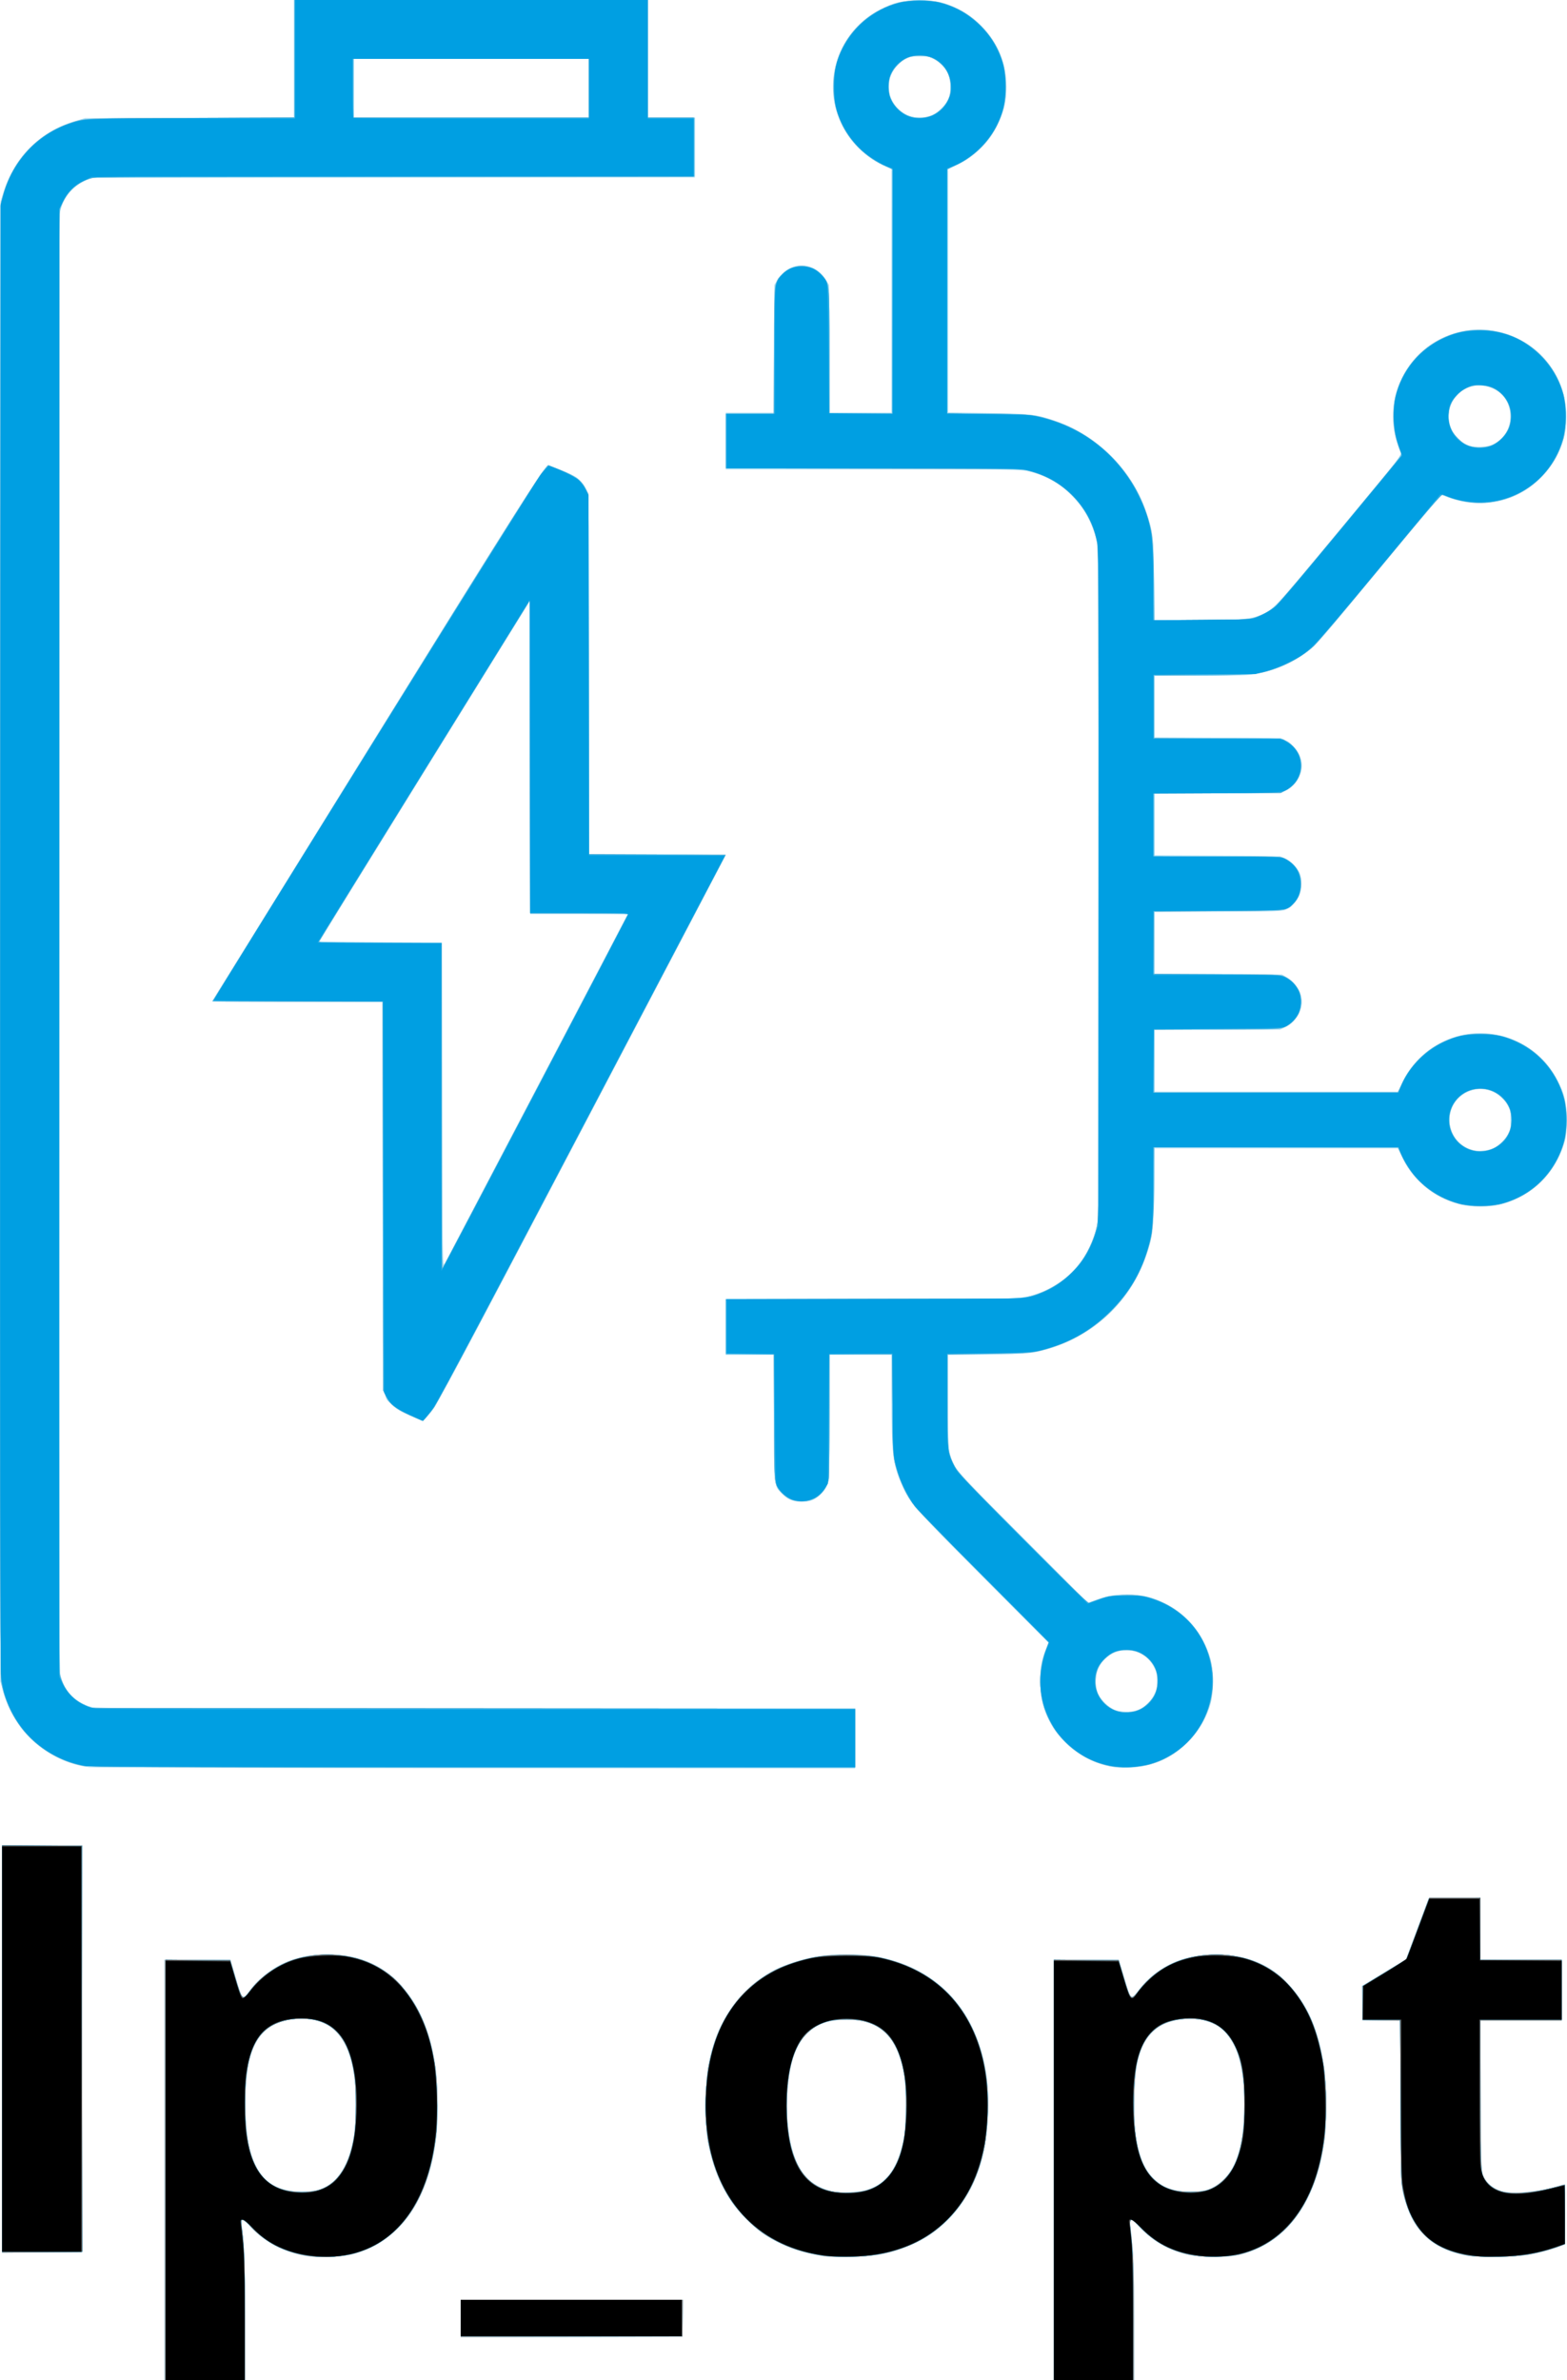<?xml version="1.0" encoding="UTF-8" standalone="no"?>
<!-- Created with Inkscape (http://www.inkscape.org/) -->

<svg
   version="1.1"
   id="svg4256"
   width="234.56"
   height="356.16"
   viewBox="0 0 234.56 356.16"
   sodipodi:docname="lp_opt.svg"
   inkscape:version="1.2.2 (b0a84865, 2022-12-01)"
   xmlns:inkscape="http://www.inkscape.org/namespaces/inkscape"
   xmlns:sodipodi="http://sodipodi.sourceforge.net/DTD/sodipodi-0.dtd"
   xmlns="http://www.w3.org/2000/svg"
   xmlns:svg="http://www.w3.org/2000/svg">
  <defs
     id="defs4260" />
  <sodipodi:namedview
     id="namedview4258"
     pagecolor="#ffffff"
     bordercolor="#666666"
     borderopacity="1.0"
     inkscape:showpageshadow="2"
     inkscape:pageopacity="0.0"
     inkscape:pagecheckerboard="0"
     inkscape:deskcolor="#d1d1d1"
     showgrid="false"
     inkscape:zoom="0.66262353"
     inkscape:cx="116.20475"
     inkscape:cy="178.08"
     inkscape:window-width="724"
     inkscape:window-height="480"
     inkscape:window-x="0"
     inkscape:window-y="25"
     inkscape:window-maximized="0"
     inkscape:current-layer="g4262" />
  <g
     inkscape:groupmode="layer"
     inkscape:label="Image"
     id="g4262">
    <g
       id="g4383">
      <path
         style="fill:#a5dcf3;stroke-width:0.16"
         d="m 24.64,324.72 v -31.44 h 4.926 4.926 l 0.794,2.739 c 0.478,1.647 0.887,2.775 1.026,2.829 0.145,0.056 0.412,-0.145 0.716,-0.539 0.266,-0.346 1.026,-1.174 1.689,-1.84 1.849,-1.859 3.571,-2.842 6.197,-3.537 1.212,-0.321 1.785,-0.372 4.127,-0.37 3.068,0.003 4.391,0.26 6.604,1.282 3.385,1.564 6.254,4.829 7.868,8.955 1.137,2.908 1.664,5.503 1.941,9.57 0.612,8.977 -1.573,16.765 -5.915,21.081 -1.916,1.904 -3.719,2.973 -6.351,3.763 -2.044,0.614 -5.661,0.725 -7.987,0.246 -3.021,-0.622 -5.168,-1.767 -7.318,-3.9 -0.776,-0.77 -1.481,-1.4 -1.566,-1.4 -0.203,0 -0.194,0.303 0.084,2.88 0.177,1.641 0.234,4.439 0.237,11.64 l 0.003,9.48 h -6 -6 z m 22.816,3.059 c 2.811,-0.748 4.584,-3.202 5.436,-7.521 0.35,-1.773 0.484,-6.763 0.238,-8.877 -0.524,-4.509 -1.976,-7.319 -4.393,-8.501 -1.672,-0.818 -3.645,-1.008 -5.774,-0.557 -4.495,0.952 -6.218,4.371 -6.21,12.318 0.005,4.613 0.42,7.234 1.488,9.386 0.987,1.989 2.378,3.136 4.467,3.681 1.282,0.335 3.629,0.37 4.749,0.072 z M 157.76,324.72 v -31.44 h 4.853 4.853 l 0.494,1.64 c 0.272,0.902 0.647,2.162 0.834,2.8 0.422,1.441 0.681,1.497 1.492,0.32 1.456,-2.111 4.159,-4.068 6.674,-4.831 3.522,-1.069 7.803,-0.946 10.954,0.315 1.741,0.697 2.92,1.465 4.342,2.83 4.023,3.863 5.996,9.33 6.25,17.326 0.421,13.229 -4.683,22.161 -13.626,23.846 -1.969,0.371 -5.686,0.253 -7.52,-0.238 -2.704,-0.725 -5.368,-2.371 -7.198,-4.448 -0.537,-0.609 -1.045,-0.883 -1.04,-0.56 0.002,0.066 0.144,1.488 0.318,3.16 0.274,2.636 0.317,4.215 0.318,11.88 l 0.002,8.84 h -6 -6 v -31.44 z m 22.682,3.052 c 3,-0.799 4.847,-3.569 5.557,-8.332 0.321,-2.154 0.315,-6.815 -0.011,-9.019 -0.591,-3.989 -2.002,-6.462 -4.314,-7.56 -1.299,-0.617 -2.588,-0.837 -4.234,-0.723 -2.405,0.167 -3.938,0.825 -5.256,2.255 -1.123,1.218 -1.776,2.897 -2.182,5.607 -0.286,1.909 -0.322,7.017 -0.064,9.12 0.625,5.102 2.484,7.791 5.983,8.655 1.095,0.27 3.501,0.269 4.522,-0.003 z M 68.96,346.961 V 344.16 h 16.644 16.644 l -0.044,2.76 -0.044,2.76 -16.6,0.041 -16.6,0.041 z m 53.327,-9.505 c -2.86,-0.52 -5.639,-1.614 -7.98,-3.141 -1.296,-0.845 -4.009,-3.593 -4.897,-4.96 -1.564,-2.409 -2.645,-5.103 -3.335,-8.315 -0.66,-3.071 -0.611,-9.179 0.1,-12.64 1.271,-6.182 4.903,-11.171 9.961,-13.68 1.398,-0.694 4.007,-1.538 5.785,-1.871 2.156,-0.405 7.671,-0.405 9.6,-1.3e-4 6.677,1.401 11.386,4.993 14.095,10.752 1.834,3.899 2.601,8.592 2.239,13.699 -0.302,4.255 -0.948,6.841 -2.492,9.981 -2.607,5.299 -7.014,8.632 -13.251,10.022 -2.175,0.485 -7.544,0.569 -9.824,0.154 z m 7.332,-9.678 c 3.22,-1.003 5.058,-3.663 5.762,-8.338 0.309,-2.053 0.27,-7.104 -0.069,-9.064 -0.985,-5.692 -3.566,-8.136 -8.592,-8.136 -5.905,0 -8.529,3.396 -8.903,11.52 -0.229,4.975 0.734,9.431 2.53,11.711 0.96,1.218 2.716,2.202 4.508,2.525 1.091,0.197 3.836,0.071 4.764,-0.218 z m 90.307,9.813 c -4.774,-0.743 -7.83,-3.144 -9.273,-7.286 -0.965,-2.77 -0.944,-2.434 -1.01,-15.702 l -0.061,-12.196 -2.831,-0.044 -2.831,-0.044 -0.037,-2.56 -0.037,-2.56 3.311,-2 3.311,-2 1.698,-4.56 1.698,-4.56 3.868,-0.043 3.868,-0.043 v 4.643 4.643 h 6.08 6.08 v 4.56 4.56 h -6.08 -6.08 v 10.712 c 0,10.7 0.049,11.808 0.566,12.808 0.334,0.647 1.145,1.381 1.958,1.772 1.684,0.812 5.944,0.49 9.824,-0.741 0.286,-0.091 0.296,0.08 0.255,4.437 l -0.043,4.532 -1.76,0.583 c -2.683,0.889 -4.307,1.125 -8.16,1.185 -1.848,0.029 -3.789,-0.015 -4.314,-0.097 z M 0.32,306.642 V 276.16 h 6 6 l -0.04,30.44 -0.04,30.44 -5.96,0.042 -5.96,0.042 z M 13.36,264.461 C 6.994,263.673 1.584,258.667 0.299,252.374 0.007,250.945 -2.75648e-4,247.92 0.039,140.533 L 0.08,30.16 0.521,28.754 C 2.204,23.389 6.074,19.596 11.44,18.054 L 12.72,17.686 28.36,17.638 44,17.59 V 8.795 0 h 26.48 26.48 v 8.8 8.8 h 3.52 3.52 v 4.479 4.479 L 58.76,26.599 13.52,26.64 12.56,27.11 c -1.892,0.926 -3.267,2.772 -3.606,4.839 -0.22,1.345 -0.206,216.918 0.014,218.277 0.415,2.559 2.223,4.56 4.705,5.206 0.853,0.222 6.924,0.248 57.64,0.248 H 128 v 4.48 4.48 l -56.76,-0.02 c -31.218,-0.011 -57.264,-0.083 -57.88,-0.159 z M 88.16,13.2 V 8.8 h -17.6 -17.6 v 4.4 4.4 h 17.6 17.6 z m 78.751,251.278 c -4.134,-0.575 -7.873,-3.197 -9.762,-6.846 -1.016,-1.963 -1.333,-3.182 -1.428,-5.491 -0.091,-2.221 0.134,-3.667 0.838,-5.379 L 156.938,245.84 147.134,236 c -10.544,-10.582 -10.945,-11.039 -12.187,-13.907 -1.315,-3.033 -1.504,-4.657 -1.505,-12.933 l -10e-4,-6.44 h -4.64 -4.64 l -0.004,9.4 c -0.003,9.107 -0.014,9.422 -0.329,10.12 -0.4,0.884 -1.139,1.677 -1.987,2.13 -0.491,0.262 -0.92,0.342 -1.84,0.342 -1.363,0 -2.131,-0.314 -2.982,-1.219 -1.158,-1.232 -1.093,-0.593 -1.143,-11.214 l -0.045,-9.56 h -3.595 -3.595 v -4.155 -4.155 l 22.12,-0.047 22.12,-0.047 1.28,-0.36 c 5.012,-1.412 8.555,-4.982 9.878,-9.955 l 0.362,-1.36 v -50.32 c 0,-46.459 -0.021,-50.408 -0.267,-51.461 -1.212,-5.171 -5.05,-9.092 -10.082,-10.298 -1.296,-0.311 -1.906,-0.319 -23.371,-0.32 L 108.64,70.24 V 66 61.76 h 3.595 3.595 l 0.045,-9.573 0.045,-9.573 0.483,-0.782 c 1.738,-2.81 5.456,-2.81 7.193,3.2e-5 l 0.483,0.782 0.044,9.573 0.044,9.573 h 4.636 4.636 V 43.538 25.316 l -1.226,-0.582 c -3.267,-1.552 -5.622,-4.143 -6.807,-7.493 C 123.269,11.199 125.959,4.418 131.666,1.459 133.823,0.341 134.945,0.08 137.6,0.08 c 2.727,0 3.68,0.207 5.84,1.267 3.318,1.629 5.837,4.709 6.822,8.342 0.497,1.833 0.498,4.781 0.003,6.551 -1.048,3.742 -3.437,6.651 -6.864,8.358 l -1.48,0.737 v 18.195 18.195 l 5.88,0.079 c 6.285,0.084 7.181,0.182 9.924,1.088 6.328,2.088 11.565,7.211 13.776,13.477 1.073,3.042 1.176,3.901 1.257,10.472 l 0.073,5.96 h 6.029 c 6.35,0 8.122,-0.123 9.566,-0.663 2.105,-0.788 2.197,-0.886 12.104,-12.843 l 9.25,-11.164 -0.472,-1.305 c -2.461,-6.805 0.986,-14.285 7.7,-16.715 6.375,-2.307 13.412,0.606 16.283,6.742 1.196,2.555 1.517,6.014 0.806,8.668 -1.764,6.581 -8.156,10.756 -14.718,9.614 -0.826,-0.144 -1.948,-0.44 -2.493,-0.658 -0.545,-0.218 -1.057,-0.392 -1.138,-0.387 -0.081,0.005 -4.306,5.041 -9.388,11.19 -8.51,10.296 -9.351,11.263 -10.64,12.233 -2.476,1.863 -5.418,3.069 -8.396,3.443 -0.723,0.091 -4.286,0.165 -7.919,0.165 H 172.8 v 4.64 4.64 h 9.252 c 10.56,0 10.249,-0.035 11.571,1.287 0.76,0.76 1.258,1.896 1.258,2.873 0,1.501 -1.062,3.122 -2.48,3.784 l -0.8,0.373 -9.4,0.002 -9.4,0.002 v 4.634 4.634 l 9.4,0.046 c 9.145,0.045 9.42,0.055 10.122,0.38 0.873,0.404 1.649,1.153 2.12,2.044 0.476,0.902 0.485,2.607 0.019,3.622 -0.385,0.838 -1.145,1.625 -1.963,2.033 -0.533,0.265 -1.313,0.291 -10.137,0.332 l -9.56,0.045 v 4.63 4.63 l 9.56,0.045 9.56,0.045 0.748,0.44 c 1.303,0.766 2.212,2.262 2.212,3.64 0,1.467 -1.092,3.138 -2.471,3.78 l -0.809,0.377 -9.4,0.002 -9.4,0.002 v 4.64 4.64 h 18.222 18.222 l 0.582,-1.226 c 1.552,-3.267 4.143,-5.622 7.493,-6.807 6.036,-2.136 12.825,0.556 15.781,6.259 1.128,2.176 1.379,3.271 1.379,6.014 0,2.069 -0.052,2.565 -0.375,3.6 -1.394,4.461 -4.726,7.707 -9.225,8.985 -1.813,0.515 -4.74,0.516 -6.56,0.002 -3.752,-1.059 -6.652,-3.441 -8.358,-6.867 l -0.737,-1.48 H 191.027 172.83 l -0.073,5.88 c -0.081,6.482 -0.187,7.359 -1.257,10.392 -2.539,7.196 -8.557,12.454 -16.22,14.17 -1.261,0.282 -2.18,0.332 -7.4,0.395 l -5.96,0.073 0.002,6.905 c 0.002,7.578 0.02,7.752 0.984,9.704 0.46,0.931 1.546,2.077 10.225,10.786 l 9.711,9.745 1.019,-0.403 c 1.743,-0.69 2.652,-0.846 4.859,-0.837 2.332,0.01 3.419,0.237 5.308,1.109 3.511,1.621 6.041,4.585 7.129,8.354 0.475,1.647 0.511,5.159 0.068,6.768 -1.246,4.531 -4.886,8.114 -9.415,9.268 -1.495,0.381 -3.54,0.519 -4.899,0.329 z m 3.175,-8.498 c 1.015,-0.304 2.096,-1.245 2.631,-2.293 0.413,-0.808 0.482,-1.119 0.479,-2.155 -0.003,-0.995 -0.079,-1.354 -0.426,-2.011 -0.89,-1.688 -2.341,-2.563 -4.21,-2.539 -1.37,0.018 -2.094,0.315 -3.131,1.285 -1.32,1.234 -1.77,3.154 -1.16,4.944 0.345,1.012 1.629,2.324 2.616,2.672 0.855,0.302 2.366,0.348 3.202,0.097 z m 53.362,-84.134 c 0.927,-0.399 1.786,-1.21 2.279,-2.151 0.359,-0.685 0.427,-1.018 0.427,-2.094 0,-1.076 -0.068,-1.41 -0.427,-2.094 -1.54,-2.939 -5.448,-3.406 -7.642,-0.913 -1.887,2.144 -1.308,5.549 1.192,7.014 1.256,0.736 2.81,0.825 4.171,0.239 z M 223.36,66.548 c 1.697,-0.766 2.717,-2.354 2.717,-4.228 0,-2.237 -1.313,-3.928 -3.483,-4.484 -3.313,-0.849 -6.336,2.059 -5.638,5.422 0.316,1.521 1.518,2.91 2.965,3.426 0.837,0.298 2.636,0.227 3.44,-0.136 z m -84.212,-49.187 c 1.034,-0.307 2.146,-1.284 2.679,-2.354 0.336,-0.675 0.413,-1.055 0.41,-2.038 -0.006,-1.902 -0.825,-3.278 -2.462,-4.136 -0.685,-0.359 -1.018,-0.427 -2.094,-0.427 -1.076,0 -1.41,0.068 -2.094,0.427 -2.906,1.522 -3.417,5.387 -1,7.56 1.28,1.15 2.836,1.481 4.562,0.968 z M 61.36,211.862 c -1.387,-0.606 -1.949,-0.953 -2.652,-1.636 C 57.139,208.701 57.28,211.801 57.28,178.852 V 149.922 L 44.509,149.881 31.737,149.84 55.777,111.058 C 77.236,76.441 81.563,69.616 82.065,69.596 c 0.052,-0.002 0.952,0.34 1.998,0.76 2.15,0.863 3.005,1.502 3.619,2.703 L 88.08,73.84 l 0.041,27 0.041,27 h 10.256 c 8.139,0 10.24,0.041 10.179,0.2 -0.042,0.11 -9.726,18.574 -21.518,41.032 -18.679,35.572 -21.581,41.008 -22.526,42.2 -0.596,0.753 -1.163,1.367 -1.259,1.364 -0.096,-0.002 -0.966,-0.35 -1.934,-0.774 z M 80.385,162.734 C 87.829,148.53 93.92,136.884 93.92,136.854 93.92,136.824 90.644,136.8 86.641,136.8 H 79.361 L 79.321,113.402 79.28,90.004 63.56,115.384 c -8.646,13.959 -15.72,25.424 -15.72,25.477 0,0.053 4.122,0.115 9.16,0.138 l 9.16,0.041 0.047,24.32 c 0.046,23.812 0.054,24.308 0.345,23.76 0.164,-0.308 6.388,-12.182 13.833,-26.386 z"
         id="path4397" />
      <path
         style="fill:#6ec7ed;stroke-width:0.16"
         d="m 24.64,324.72 v -31.44 h 4.92 4.92 l 0.806,2.759 c 0.943,3.23 1.078,3.368 1.983,2.027 1.333,-1.975 4.338,-4.145 6.731,-4.862 3.285,-0.983 7.159,-0.956 10.244,0.072 5.236,1.746 9.13,6.86 10.54,13.842 0.547,2.708 0.706,4.507 0.71,8 0.013,11.901 -4.357,19.735 -12.328,22.094 -1.735,0.514 -5.016,0.697 -7.104,0.396 -3.465,-0.498 -7.009,-2.403 -8.909,-4.788 -0.29,-0.364 -0.632,-0.662 -0.76,-0.662 -0.291,0 -0.29,0.312 0.009,2.96 0.181,1.598 0.236,4.276 0.237,11.56 l 0.002,9.48 h -6 -6 v -31.44 z m 22.842,3.052 c 3.097,-0.825 5.005,-3.889 5.633,-9.048 0.091,-0.746 0.165,-2.51 0.164,-3.92 -0.003,-8.577 -2.652,-12.724 -8.128,-12.724 -4.273,0 -6.862,2.059 -7.866,6.256 -0.726,3.035 -0.763,9.237 -0.074,12.572 1.006,4.871 3.445,7.055 7.909,7.08 0.836,0.005 1.899,-0.092 2.362,-0.216 z M 157.76,324.72 v -31.44 h 4.851 4.851 l 0.439,1.48 c 1.187,3.999 1.231,4.12 1.512,4.12 0.152,0 0.63,-0.475 1.07,-1.062 2.758,-3.68 7.129,-5.542 12.423,-5.293 4.109,0.194 7.276,1.599 9.923,4.405 2.844,3.015 4.457,6.712 5.353,12.269 0.361,2.238 0.406,8.816 0.077,11.12 -1.335,9.333 -5.65,15.177 -12.594,17.06 -1.726,0.468 -6.366,0.424 -8.226,-0.078 -2.765,-0.746 -4.749,-1.914 -6.798,-4.002 -1.399,-1.426 -1.598,-1.456 -1.46,-0.22 0.548,4.907 0.575,5.589 0.577,14.24 l 0.002,8.84 h -6 -6 v -31.44 z m 23.725,2.669 c 1.246,-0.613 2.551,-1.945 3.19,-3.256 1.118,-2.293 1.565,-4.96 1.564,-9.334 -0.002,-5.438 -0.899,-8.775 -2.901,-10.777 -1.708,-1.708 -4.432,-2.333 -7.415,-1.701 -3.079,0.652 -4.847,2.604 -5.707,6.301 -0.415,1.782 -0.592,7.77 -0.304,10.25 0.38,3.268 1.185,5.477 2.513,6.897 1.564,1.672 3.22,2.259 6.156,2.183 1.721,-0.045 1.938,-0.087 2.905,-0.563 z M 68.96,346.961 V 344.16 h 16.644 16.644 l -0.044,2.76 -0.044,2.76 -16.6,0.041 -16.6,0.041 z m 54.56,-9.298 c -3.345,-0.61 -4.949,-1.092 -6.935,-2.084 -2.146,-1.072 -3.231,-1.867 -4.985,-3.653 -2.938,-2.991 -4.689,-6.563 -5.635,-11.488 -0.404,-2.104 -0.397,-8.802 0.012,-10.998 1.803,-9.697 7.56,-15.367 16.983,-16.724 2.045,-0.294 5.468,-0.295 7.52,-0.002 11.557,1.654 18.293,11.178 17.37,24.558 -0.449,6.509 -2.209,10.949 -5.819,14.681 -2.096,2.167 -4.164,3.489 -7.071,4.522 -2.529,0.898 -4.107,1.143 -7.76,1.205 -1.804,0.03 -3.46,0.023 -3.68,-0.017 z m 6.379,-9.976 c 1.293,-0.436 2.002,-0.892 2.927,-1.884 1.213,-1.3 2.101,-3.459 2.551,-6.203 0.276,-1.681 0.277,-7.274 8e-4,-8.96 -0.957,-5.846 -3.572,-8.4 -8.605,-8.4 -1.917,0 -3.012,0.201 -4.178,0.766 -3.036,1.472 -4.499,4.768 -4.775,10.754 -0.125,2.713 0.112,5.459 0.657,7.608 0.952,3.753 2.864,5.838 6.011,6.555 1.437,0.327 4.082,0.212 5.41,-0.235 z m 89.679,9.831 c -0.716,-0.125 -1.876,-0.438 -2.577,-0.694 -3.768,-1.375 -5.889,-4.036 -6.97,-8.745 -0.316,-1.374 -0.333,-1.996 -0.389,-13.556 l -0.059,-12.116 -2.832,-0.044 L 203.92,302.32 v -2.557 -2.557 l 3.279,-2.006 3.279,-2.006 1.697,-4.557 1.697,-4.557 3.864,-0.043 3.864,-0.043 v 4.643 4.643 h 6.08 6.08 v 4.56 4.56 h -6.085 -6.085 l 0.045,11.24 c 0.044,11.012 0.052,11.255 0.379,11.962 0.428,0.925 1.23,1.723 2.144,2.135 1.692,0.762 6.001,0.417 9.786,-0.785 0.282,-0.09 0.295,0.104 0.295,4.395 v 4.489 l -0.6,0.253 c -0.945,0.398 -3.189,1.02 -4.678,1.296 -1.921,0.357 -7.647,0.438 -9.384,0.134 z M 0.32,306.642 V 276.16 h 6 6 l -0.04,30.44 -0.04,30.44 -5.96,0.042 -5.96,0.042 z m 12,-42.402 C 8.942,263.557 5.711,261.634 3.53,259.007 2.333,257.566 0.914,254.793 0.435,252.96 L 0.08,251.6 V 141.12 C 0.08,36.843 0.096,30.579 0.357,29.562 1.856,23.733 5.954,19.577 11.713,18.046 13.031,17.695 13.15,17.692 28.52,17.64 L 44,17.588 V 8.794 0 h 26.48 26.48 v 8.8 8.8 h 3.52 3.52 v 4.4 4.4 l -44.36,9.6e-4 c -27.362,6.4e-4 -44.717,0.059 -45.291,0.153 -2.629,0.431 -4.791,2.434 -5.379,4.984 -0.108,0.469 -0.163,36.764 -0.166,109.508 -0.003,96.055 0.024,108.914 0.235,109.725 0.525,2.015 1.579,3.324 3.403,4.225 l 1.221,0.604 57.168,0.041 L 128,255.682 v 4.399 4.399 l -57.32,-0.015 c -46.67,-0.012 -57.513,-0.054 -58.36,-0.225 z M 88.16,13.2 V 8.8 h -17.6 -17.6 v 4.4 4.4 h 17.6 17.6 z m 77.409,250.954 c -3.662,-0.901 -6.873,-3.447 -8.568,-6.794 -1.56,-3.081 -1.723,-7.313 -0.409,-10.596 l 0.414,-1.034 -9.923,-9.945 c -6.076,-6.09 -10.17,-10.317 -10.561,-10.905 -1.316,-1.978 -2.247,-4.237 -2.673,-6.482 C 133.647,217.331 133.6,215.735 133.6,209.902 V 202.72 h -4.72 -4.72 v 9.171 c 0,7.608 -0.04,9.305 -0.235,9.96 -0.722,2.421 -3.596,3.6 -5.821,2.387 -0.471,-0.257 -1.067,-0.721 -1.325,-1.032 C 115.852,222.086 115.84,221.936 115.84,211.891 V 202.72 h -3.6 -3.6 v -4.16 -4.16 h 21.579 c 18.587,0 21.772,-0.034 22.973,-0.243 5.291,-0.923 9.335,-4.639 10.861,-9.982 L 164.4,182.96 l 0.046,-49.84 c 0.033,-35.311 -0.005,-50.236 -0.129,-51.2 -0.369,-2.871 -1.588,-5.396 -3.645,-7.549 -1.896,-1.984 -3.843,-3.137 -6.512,-3.857 -1.277,-0.344 -1.326,-0.345 -23.4,-0.394 l -22.12,-0.049 V 65.996 61.92 h 3.6 3.6 l 9.6e-4,-9.24 c 4.8e-4,-5.795 0.062,-9.459 0.164,-9.828 0.299,-1.078 1.116,-2.084 2.097,-2.584 2.359,-1.202 5.186,0.037 5.893,2.584 0.102,0.369 0.164,4.034 0.164,9.831 l 9.6e-4,9.242 4.68,-0.042 4.68,-0.042 0.041,-18.261 0.041,-18.261 -0.891,-0.362 c -2.869,-1.164 -5.407,-3.625 -6.762,-6.556 -0.893,-1.931 -1.209,-3.395 -1.191,-5.52 0.075,-9.06 9.061,-15.214 17.543,-12.015 3.007,1.134 5.745,3.702 7.151,6.706 1.154,2.467 1.474,5.872 0.799,8.508 -1.001,3.909 -3.933,7.364 -7.471,8.802 L 141.84,25.264 V 43.552 61.84 l 6.16,0.086 c 6.722,0.094 7.259,0.155 10.053,1.141 7.51,2.65 12.891,8.977 14.365,16.891 0.198,1.062 0.28,2.788 0.34,7.132 l 0.079,5.73 7.061,-0.053 c 6.916,-0.052 7.082,-0.06 8.101,-0.424 1.313,-0.469 2.629,-1.266 3.392,-2.053 0.326,-0.336 4.619,-5.471 9.54,-11.411 8.83,-10.657 8.945,-10.806 8.732,-11.225 -0.119,-0.234 -0.408,-1.062 -0.641,-1.84 -0.544,-1.814 -0.614,-4.754 -0.154,-6.535 1.646,-6.374 7.691,-10.614 14.039,-9.846 5.569,0.673 9.982,4.631 11.247,10.086 0.354,1.526 0.319,4.297 -0.073,5.854 -0.933,3.709 -3.561,6.952 -6.987,8.623 -3.119,1.521 -7.206,1.655 -10.436,0.343 l -0.953,-0.387 -9.032,10.904 c -4.968,5.997 -9.419,11.267 -9.893,11.712 -2.576,2.42 -6.259,4.031 -10.031,4.389 -0.941,0.089 -4.464,0.162 -7.83,0.162 l -6.12,1.3e-4 v 4.634 4.634 l 9.48,0.046 9.48,0.046 0.876,0.497 c 3.123,1.772 2.744,6.311 -0.627,7.5 -0.586,0.207 -2.074,0.243 -9.949,0.243 H 172.8 v 4.72 4.72 l 9.4,0.002 9.4,0.002 0.801,0.373 c 0.882,0.411 1.753,1.299 2.109,2.151 0.551,1.319 0.232,3.256 -0.72,4.368 -1.122,1.311 -0.635,1.257 -11.43,1.261 l -9.56,0.003 v 4.72 4.72 l 9.16,9.6e-4 c 5.741,4.8e-4 9.38,0.062 9.748,0.164 1.779,0.494 3.065,2.164 3.065,3.981 0,1.806 -1.194,3.442 -2.883,3.951 -0.596,0.179 -2.533,0.223 -9.915,0.223 H 172.8 v 4.721 4.721 l 18.248,-0.041 18.248,-0.041 0.381,-0.939 c 1.468,-3.612 5.082,-6.628 9.042,-7.546 1.705,-0.395 4.343,-0.364 6,0.071 4.992,1.311 8.65,5.202 9.615,10.227 1.269,6.611 -2.985,13.215 -9.615,14.921 -1.775,0.457 -4.48,0.455 -6.24,-0.005 -3.94,-1.029 -7.238,-3.806 -8.737,-7.358 l -0.444,-1.053 -18.249,-0.041 -18.249,-0.041 -0.002,4.521 c -0.002,5.083 -0.17,7.529 -0.665,9.638 -1.714,7.307 -7.176,13.299 -14.304,15.691 -2.797,0.939 -3.818,1.053 -10.2,1.145 l -5.89,0.084 0.059,6.981 c 0.052,6.204 0.091,7.079 0.348,7.861 0.775,2.355 0.59,2.143 10.963,12.536 l 9.718,9.736 1.426,-0.486 c 4.016,-1.369 7.984,-0.902 11.465,1.349 2.964,1.916 5.138,5.291 5.712,8.865 0.909,5.666 -2.309,11.511 -7.632,13.865 -2.313,1.023 -5.714,1.308 -8.229,0.689 z m 5.105,-8.409 c 2.871,-1.386 3.496,-5.244 1.219,-7.521 -1.743,-1.743 -4.782,-1.745 -6.522,-0.003 -0.921,0.922 -1.266,1.721 -1.343,3.109 -0.08,1.447 0.233,2.36 1.149,3.354 1.476,1.601 3.548,2.001 5.497,1.061 z m 52.743,-83.825 c 0.794,-0.332 1.962,-1.421 2.395,-2.232 0.28,-0.525 0.345,-0.918 0.345,-2.087 0,-1.727 -0.281,-2.377 -1.499,-3.473 -3.015,-2.71 -7.696,-0.598 -7.696,3.473 0,2.212 1.412,4.009 3.597,4.58 0.668,0.175 2.135,0.041 2.857,-0.261 z m 0.022,-105.342 c 0.897,-0.397 1.947,-1.458 2.368,-2.393 0.707,-1.57 0.358,-3.667 -0.835,-5.026 -1.287,-1.465 -3.829,-1.942 -5.552,-1.042 -3.293,1.721 -3.482,6.209 -0.344,8.198 1.207,0.765 2.984,0.872 4.363,0.262 z M 139.6,17.223 c 0.909,-0.425 2.017,-1.549 2.418,-2.452 0.173,-0.391 0.274,-1.044 0.278,-1.811 0.008,-1.431 -0.441,-2.468 -1.474,-3.401 -1.105,-0.998 -1.538,-1.158 -3.142,-1.157 -1.736,6.56e-4 -2.377,0.281 -3.499,1.529 -2.101,2.337 -1.329,5.94 1.562,7.286 1.13,0.526 2.739,0.529 3.856,0.006 z M 61.307,211.783 c -2.183,-0.997 -2.898,-1.566 -3.494,-2.781 L 57.36,208.08 57.318,179 57.277,149.92 H 44.558 C 37.563,149.92 31.84,149.882 31.84,149.835 c 0,-0.046 10.81,-17.524 24.023,-38.84 20.182,-32.558 24.635,-39.613 26.062,-41.285 0.144,-0.168 3.554,1.202 4.331,1.741 0.714,0.495 1.32,1.332 1.657,2.289 0.218,0.62 0.247,3.76 0.247,27.399 v 26.699 l 10.24,0.041 10.24,0.041 -21.501,40.948 c -18.589,35.402 -21.65,41.138 -22.6,42.353 -0.604,0.773 -1.171,1.402 -1.259,1.397 -0.088,-0.004 -0.976,-0.381 -1.973,-0.836 z M 80.155,163.264 94.065,136.72 86.713,136.678 79.361,136.637 79.321,113.282 79.28,89.928 63.52,115.369 c -8.668,13.993 -15.784,25.511 -15.813,25.596 -0.034,0.098 3.309,0.154 9.16,0.154 H 66.08 v 24.427 c 0,13.435 0.037,24.389 0.083,24.344 0.046,-0.045 6.342,-12.028 13.993,-26.627 z"
         id="path4395" />
      <path
         style="fill:#a8a8a8;stroke-width:0.16"
         d="m 24.64,324.72 v -31.44 h 4.92 4.92 l 0.806,2.759 c 0.943,3.23 1.078,3.368 1.983,2.027 1.333,-1.975 4.338,-4.145 6.731,-4.862 3.285,-0.983 7.159,-0.956 10.244,0.072 5.236,1.746 9.13,6.86 10.54,13.842 0.547,2.708 0.706,4.507 0.71,8 0.013,11.901 -4.357,19.735 -12.328,22.094 -1.735,0.514 -5.016,0.697 -7.104,0.396 -3.465,-0.498 -7.009,-2.403 -8.909,-4.788 -0.29,-0.364 -0.632,-0.662 -0.76,-0.662 -0.291,0 -0.29,0.312 0.009,2.96 0.181,1.598 0.236,4.276 0.237,11.56 l 0.002,9.48 h -6 -6 v -31.44 z m 22.842,3.052 c 3.097,-0.825 5.005,-3.889 5.633,-9.048 0.091,-0.746 0.165,-2.51 0.164,-3.92 -0.003,-8.577 -2.652,-12.724 -8.128,-12.724 -4.273,0 -6.862,2.059 -7.866,6.256 -0.726,3.035 -0.763,9.237 -0.074,12.572 1.006,4.871 3.445,7.055 7.909,7.08 0.836,0.005 1.899,-0.092 2.362,-0.216 z M 157.76,324.72 v -31.44 h 4.851 4.851 l 0.439,1.48 c 1.187,3.999 1.231,4.12 1.512,4.12 0.152,0 0.63,-0.475 1.07,-1.062 2.758,-3.68 7.129,-5.542 12.423,-5.293 4.109,0.194 7.276,1.599 9.923,4.405 2.844,3.015 4.457,6.712 5.353,12.269 0.361,2.238 0.406,8.816 0.077,11.12 -1.335,9.333 -5.65,15.177 -12.594,17.06 -1.726,0.468 -6.366,0.424 -8.226,-0.078 -2.765,-0.746 -4.749,-1.914 -6.798,-4.002 -1.399,-1.426 -1.598,-1.456 -1.46,-0.22 0.548,4.907 0.575,5.589 0.577,14.24 l 0.002,8.84 h -6 -6 v -31.44 z m 23.725,2.669 c 1.246,-0.613 2.551,-1.945 3.19,-3.256 1.118,-2.293 1.565,-4.96 1.564,-9.334 -0.002,-5.438 -0.899,-8.775 -2.901,-10.777 -1.708,-1.708 -4.432,-2.333 -7.415,-1.701 -3.079,0.652 -4.847,2.604 -5.707,6.301 -0.415,1.782 -0.592,7.77 -0.304,10.25 0.38,3.268 1.185,5.477 2.513,6.897 1.564,1.672 3.22,2.259 6.156,2.183 1.721,-0.045 1.938,-0.087 2.905,-0.563 z M 68.96,346.961 V 344.16 h 16.644 16.644 l -0.044,2.76 -0.044,2.76 -16.6,0.041 -16.6,0.041 z m 54.56,-9.298 c -3.345,-0.61 -4.949,-1.092 -6.935,-2.084 -2.146,-1.072 -3.231,-1.867 -4.985,-3.653 -2.938,-2.991 -4.689,-6.563 -5.635,-11.488 -0.404,-2.104 -0.397,-8.802 0.012,-10.998 1.803,-9.697 7.56,-15.367 16.983,-16.724 2.045,-0.294 5.468,-0.295 7.52,-0.002 11.557,1.654 18.293,11.178 17.37,24.558 -0.449,6.509 -2.209,10.949 -5.819,14.681 -2.096,2.167 -4.164,3.489 -7.071,4.522 -2.529,0.898 -4.107,1.143 -7.76,1.205 -1.804,0.03 -3.46,0.023 -3.68,-0.017 z m 6.379,-9.976 c 1.293,-0.436 2.002,-0.892 2.927,-1.884 1.213,-1.3 2.101,-3.459 2.551,-6.203 0.276,-1.681 0.277,-7.274 8e-4,-8.96 -0.957,-5.846 -3.572,-8.4 -8.605,-8.4 -1.917,0 -3.012,0.201 -4.178,0.766 -3.036,1.472 -4.499,4.768 -4.775,10.754 -0.125,2.713 0.112,5.459 0.657,7.608 0.952,3.753 2.864,5.838 6.011,6.555 1.437,0.327 4.082,0.212 5.41,-0.235 z m 89.679,9.831 c -0.716,-0.125 -1.876,-0.438 -2.577,-0.694 -3.768,-1.375 -5.889,-4.036 -6.97,-8.745 -0.316,-1.374 -0.333,-1.996 -0.389,-13.556 l -0.059,-12.116 -2.832,-0.044 L 203.92,302.32 v -2.557 -2.557 l 3.279,-2.006 3.279,-2.006 1.697,-4.557 1.697,-4.557 3.864,-0.043 3.864,-0.043 v 4.643 4.643 h 6.08 6.08 v 4.56 4.56 h -6.085 -6.085 l 0.045,11.24 c 0.044,11.012 0.052,11.255 0.379,11.962 0.428,0.925 1.23,1.723 2.144,2.135 1.692,0.762 6.001,0.417 9.786,-0.785 0.282,-0.09 0.295,0.104 0.295,4.395 v 4.489 l -0.6,0.253 c -0.945,0.398 -3.189,1.02 -4.678,1.296 -1.921,0.357 -7.647,0.438 -9.384,0.134 z M 0.32,306.642 V 276.16 h 6 6 l -0.04,30.44 -0.04,30.44 -5.96,0.042 -5.96,0.042 z M 12.454,264.229 C 10.088,263.801 7.701,262.684 5.667,261.053 2.642,258.627 0.6,254.91 0.157,251.025 0.037,249.965 2.910048e-4,217.136 0.034,140.08 L 0.082,30.64 0.446,29.287 C 1.812,24.216 5.485,20.181 10.236,18.531 12.683,17.681 12.056,17.711 28.68,17.645 l 15.48,-0.061 V 8.792 0 h 26.4 26.4 v 8.8 8.8 h 3.44 3.44 V 22 26.4 H 59.234 c -39.798,0 -44.709,0.027 -45.56,0.248 -1.895,0.494 -3.361,1.715 -4.268,3.557 L 8.88,31.273 8.839,140.76 l -0.041,109.487 0.331,0.983 c 0.596,1.77 1.836,3.172 3.491,3.948 L 13.52,255.6 l 57.24,0.041 57.24,0.041 v 4.399 4.399 l -57.16,-0.014 c -47.998,-0.012 -57.357,-0.05 -58.386,-0.236 z M 88.16,13.2 V 8.8 H 70.48 52.8 v 4.4 4.4 h 17.68 17.68 z m 77.92,251.05 c -2.66,-0.562 -4.646,-1.66 -6.648,-3.674 -1.248,-1.256 -1.562,-1.688 -2.277,-3.136 -1.689,-3.424 -1.897,-6.682 -0.658,-10.291 l 0.493,-1.436 -9.749,-9.777 c -5.362,-5.377 -9.965,-10.065 -10.23,-10.417 -1.301,-1.73 -2.266,-3.779 -2.978,-6.32 -0.314,-1.119 -0.342,-1.717 -0.425,-8.88 l -0.088,-7.68 -4.68,-0.042 -4.68,-0.042 -0.002,9.082 c -9.6e-4,4.995 -0.047,9.354 -0.101,9.685 -0.162,0.981 -0.999,2.205 -1.878,2.747 -0.986,0.608 -2.6,0.758 -3.689,0.342 -0.882,-0.337 -1.798,-1.224 -2.231,-2.161 -0.331,-0.714 -0.339,-0.948 -0.384,-10.211 l -0.046,-9.48 h -3.594 -3.594 v -4.076 -4.076 l 22.36,-0.046 22.36,-0.046 1.194,-0.368 c 2.648,-0.816 5.231,-2.52 6.883,-4.541 1.18,-1.443 2.349,-3.907 2.73,-5.749 0.302,-1.462 0.309,-2.707 0.311,-51.364 0.002,-42.671 -0.031,-50.035 -0.227,-51.04 -1.011,-5.17 -4.519,-9.055 -9.61,-10.645 L 153.2,70.16 130.92,70.116 108.64,70.072 V 65.996 61.92 h 3.594 3.594 l 0.046,-9.48 c 0.052,-10.779 -0.012,-10.255 1.408,-11.531 1.678,-1.509 3.916,-1.457 5.543,0.128 1.365,1.329 1.335,1.066 1.335,11.712 V 61.92 h 4.72 4.72 V 43.629 25.338 l -1.666,-0.828 c -2.778,-1.381 -5.123,-3.889 -6.237,-6.67 -1.242,-3.102 -1.195,-7.069 0.117,-10.038 1.602,-3.623 4.917,-6.407 8.825,-7.412 1.502,-0.386 4.564,-0.395 5.981,-0.018 2.598,0.692 4.238,1.623 6.11,3.468 2.439,2.403 3.647,5.108 3.791,8.489 0.225,5.285 -2.399,9.797 -7.072,12.16 L 141.76,25.345 v 18.275 18.275 l 6.2,0.07 c 5.547,0.063 6.343,0.105 7.56,0.398 4.449,1.071 7.584,2.811 10.725,5.953 3.146,3.146 4.992,6.492 6.007,10.885 0.23,0.995 0.289,2.26 0.344,7.409 l 0.067,6.209 7.228,-0.054 c 7.009,-0.053 7.257,-0.065 8.176,-0.41 1.091,-0.409 1.995,-0.917 2.861,-1.607 0.334,-0.266 4.739,-5.472 9.788,-11.569 l 9.18,-11.084 -0.254,-0.567 C 209.503,67.215 209.217,66.312 209.007,65.52 c -0.689,-2.602 -0.474,-5.753 0.56,-8.215 1.59,-3.784 4.899,-6.594 8.894,-7.552 2.825,-0.677 6.006,-0.33 8.658,0.945 3.367,1.619 5.903,4.682 6.906,8.341 0.4,1.458 0.399,5.106 -0.002,6.56 -2.143,7.79 -10.625,11.746 -18.047,8.417 -0.206,-0.092 -2.221,2.248 -9.418,10.934 -5.036,6.078 -9.515,11.374 -9.952,11.767 -1.858,1.671 -4.576,3.099 -7.226,3.798 -1.217,0.321 -1.803,0.349 -8.982,0.433 l -7.68,0.09 v 4.72 4.72 l 9.68,0.08 9.68,0.08 0.597,0.371 c 0.813,0.505 1.633,1.497 1.857,2.246 0.601,2.006 -0.156,3.932 -1.934,4.917 L 191.76,118.64 l -9.56,0.046 -9.56,0.046 v 4.714 4.714 l 9.32,9.6e-4 c 5.927,6.4e-4 9.537,0.061 9.916,0.166 0.912,0.253 1.898,1.098 2.397,2.054 1.018,1.948 0.305,4.523 -1.522,5.5 -0.668,0.357 -0.704,0.359 -10.351,0.439 l -9.68,0.08 -0.042,4.674 -0.042,4.674 9.482,0.046 c 9.232,0.045 9.501,0.055 10.202,0.38 0.812,0.377 1.84,1.434 2.176,2.238 0.319,0.763 0.28,2.409 -0.075,3.191 -0.383,0.843 -1.201,1.647 -2.099,2.062 -0.703,0.325 -0.975,0.335 -10.202,0.379 l -9.48,0.045 v 4.715 4.715 h 18.291 18.291 l 0.825,-1.66 c 2.214,-4.454 6.558,-7.138 11.552,-7.138 5.143,0 9.604,2.865 11.745,7.543 0.842,1.841 1.113,3.139 1.113,5.334 0,2.195 -0.271,3.494 -1.113,5.334 -2.141,4.678 -6.602,7.543 -11.745,7.543 -5.186,0 -9.576,-2.838 -11.785,-7.618 l -0.545,-1.179 h -18.302 -18.302 l -0.066,6.28 c -0.065,6.141 -0.076,6.316 -0.483,7.891 -1.13,4.366 -2.965,7.552 -6.102,10.596 -2.957,2.869 -6.256,4.679 -10.334,5.67 -1.21,0.294 -2.046,0.341 -7.6,0.427 l -6.24,0.096 v 7.04 c 0,6.823 0.011,7.075 0.354,8.167 0.195,0.62 0.652,1.592 1.015,2.16 0.911,1.425 19.479,20.047 19.829,19.888 0.133,-0.06 0.853,-0.326 1.601,-0.591 1.192,-0.422 1.629,-0.49 3.536,-0.55 1.841,-0.058 2.382,-0.017 3.514,0.27 2.546,0.644 4.478,1.785 6.338,3.743 2.579,2.716 3.896,6.677 3.422,10.291 -0.696,5.3 -4.266,9.497 -9.317,10.953 -1.507,0.435 -4.561,0.556 -6.053,0.24 z m 4.371,-8.328 c 0.888,-0.372 2.022,-1.482 2.452,-2.403 0.42,-0.898 0.507,-2.412 0.197,-3.446 -0.525,-1.752 -2.496,-3.194 -4.365,-3.194 -1.306,0 -2.31,0.357 -3.197,1.138 -2.767,2.435 -1.827,6.927 1.69,8.075 0.835,0.273 2.358,0.192 3.223,-0.17 z m 52.743,-83.905 c 1.609,-0.612 2.713,-1.936 3.035,-3.641 0.555,-2.939 -1.926,-5.665 -4.965,-5.455 -3.669,0.253 -5.605,4.345 -3.502,7.402 1.18,1.715 3.485,2.434 5.432,1.695 z m 0.282,-105.434 c 1.041,-0.532 1.749,-1.238 2.238,-2.234 0.621,-1.265 0.623,-2.929 0.004,-4.129 -1.49,-2.89 -5.288,-3.508 -7.505,-1.222 -0.979,1.01 -1.286,1.665 -1.377,2.939 -0.112,1.563 0.263,2.547 1.405,3.689 0.643,0.643 1.14,0.983 1.694,1.16 1.059,0.338 2.66,0.246 3.54,-0.203 z M 139.68,17.225 c 3.615,-1.689 3.555,-6.861 -0.099,-8.534 -0.958,-0.439 -2.324,-0.521 -3.385,-0.203 -0.974,0.292 -2.1,1.236 -2.661,2.232 -0.447,0.792 -0.496,1.015 -0.496,2.24 0,1.209 0.053,1.455 0.475,2.218 0.451,0.814 1.325,1.671 2.132,2.09 1.057,0.549 2.805,0.53 4.033,-0.044 z M 61.286,211.721 c -2.194,-1 -2.899,-1.568 -3.533,-2.848 L 57.36,208.08 l -0.043,-29.079 -0.043,-29.079 -12.726,-0.041 -12.726,-0.041 24.129,-38.91 C 70.861,86.886 80.461,71.561 81.076,70.818 l 0.996,-1.203 1.884,0.771 c 2.142,0.877 3.143,1.639 3.744,2.85 L 88.08,74 l 0.042,26.919 0.042,26.919 10.22,0.041 10.22,0.041 -21.499,40.941 c -11.824,22.518 -21.784,41.31 -22.132,41.761 -0.348,0.451 -0.872,1.088 -1.163,1.414 L 63.28,212.63 Z M 80.221,163.222 C 87.844,148.67 94.08,136.736 94.08,136.702 c 0,-0.034 -3.312,-0.062 -7.359,-0.062 H 79.361 L 79.321,113.254 79.28,89.869 63.556,115.252 c -8.648,13.961 -15.766,25.493 -15.817,25.626 -0.082,0.214 0.965,0.242 9.124,0.242 H 66.08 v 24.432 c 0,14.138 0.06,24.368 0.141,24.28 0.078,-0.084 6.378,-12.058 14,-26.61 z"
         id="path4393" />
      <path
         style="fill:#30b0e7;stroke-width:0.16"
         d="m 24.8,324.718 v -31.442 l 4.826,0.042 4.826,0.042 0.81,2.76 c 0.968,3.297 1.041,3.353 2.235,1.727 2.038,-2.776 5.466,-4.698 9.274,-5.201 5.237,-0.692 10.446,1.114 13.38,4.639 2.662,3.199 4.012,6.361 4.914,11.515 0.33,1.888 0.47,8.42 0.226,10.568 -0.917,8.061 -4.024,13.747 -9.047,16.556 -3.627,2.028 -8.668,2.404 -12.954,0.965 -2.272,-0.763 -3.771,-1.722 -5.608,-3.591 -1.251,-1.272 -1.751,-1.464 -1.609,-0.617 0.458,2.742 0.568,5.489 0.568,14.273 v 9.207 H 30.72 24.8 Z m 23.2,2.921 c 2.663,-0.966 4.387,-3.724 5.042,-8.07 0.31,-2.058 0.314,-7.14 0.006,-9.169 -0.868,-5.725 -3.345,-8.326 -7.921,-8.318 -2.515,0.004 -4.652,0.794 -5.944,2.196 -1.662,1.803 -2.538,5.35 -2.54,10.282 -0.003,7.561 1.631,11.605 5.238,12.963 1.801,0.678 4.431,0.728 6.12,0.115 z m 109.76,-2.921 v -31.442 l 4.84,0.042 4.84,0.042 0.81,2.72 c 0.924,3.102 1.097,3.302 1.913,2.208 2.434,-3.263 5.537,-5.091 9.568,-5.638 4.319,-0.586 8.546,0.481 11.66,2.941 1.856,1.466 3.873,4.258 4.943,6.839 2.849,6.872 2.909,17.794 0.136,24.741 -2.167,5.431 -5.86,8.91 -10.74,10.118 -1.908,0.472 -4.916,0.58 -6.837,0.245 -3.541,-0.618 -6.064,-1.93 -8.288,-4.31 -1.582,-1.692 -1.64,-1.604 -1.244,1.896 0.181,1.598 0.236,4.276 0.237,11.56 l 0.002,9.48 h -5.92 -5.92 z m 22.76,3.101 c 1.687,-0.379 3.431,-1.983 4.359,-4.012 1.671,-3.65 1.978,-11.444 0.628,-15.967 -0.66,-2.212 -2.088,-4.196 -3.559,-4.946 -1.043,-0.532 -2.385,-0.814 -3.861,-0.811 -4.332,0.008 -6.831,2.003 -7.842,6.262 -0.48,2.02 -0.682,5.555 -0.496,8.659 0.341,5.677 1.467,8.392 4.172,10.059 1.573,0.969 4.275,1.279 6.6,0.757 z M 68.96,346.88 v -2.72 h 16.56 16.56 v 2.72 2.72 H 85.52 68.96 Z m 54,-9.373 c -9.794,-1.512 -16.026,-8.394 -17.189,-18.98 -0.503,-4.576 0.094,-9.961 1.529,-13.803 1.587,-4.249 4.87,-7.939 8.86,-9.96 1.402,-0.71 4.051,-1.549 6,-1.9 2.421,-0.436 7.275,-0.4 9.47,0.07 9.031,1.937 14.608,8.136 15.973,17.756 0.386,2.724 0.269,7.967 -0.235,10.491 -0.849,4.254 -2.499,7.7 -4.979,10.398 -3.071,3.34 -6.84,5.207 -11.994,5.939 -2.059,0.293 -5.508,0.288 -7.435,-0.009 z m 6.186,-9.578 c 3.251,-0.689 5.125,-2.96 6.081,-7.368 0.411,-1.894 0.57,-6.562 0.303,-8.858 -0.623,-5.36 -2.468,-8.194 -6.01,-9.235 -1.32,-0.388 -4.28,-0.388 -5.6,0 -4.233,1.244 -6.158,5.2 -6.16,12.658 -0.002,7.584 2.193,11.836 6.602,12.794 1.318,0.286 3.461,0.291 4.784,0.011 z m 91.12,9.656 c -2.932,-0.429 -5.156,-1.39 -6.79,-2.935 -1.725,-1.632 -2.769,-3.674 -3.426,-6.701 -0.343,-1.582 -0.355,-1.968 -0.413,-13.668 l -0.06,-12.04 H 206.789 204 v -2.523 -2.523 l 3.253,-1.973 3.253,-1.973 1.725,-4.624 L 213.954,284 h 3.823 3.823 v 4.64 4.64 h 6.08 6.08 v 4.48 4.48 h -6.08 -6.08 v 11.091 c 0,12.143 -0.003,12.096 0.939,13.234 0.654,0.79 1.859,1.402 3.114,1.579 1.493,0.211 4.092,-0.063 6.548,-0.691 l 2.04,-0.522 v 4.439 4.439 l -1.321,0.478 c -1.613,0.584 -3.84,1.074 -5.913,1.302 -1.792,0.197 -5.377,0.194 -6.74,-0.005 z M 0.32,306.558 v -30.402 l 5.96,0.042 5.96,0.042 0.04,30.36 0.04,30.36 H 6.32 0.32 Z M 12.454,264.229 C 10.088,263.801 7.701,262.684 5.667,261.053 2.642,258.627 0.6,254.91 0.157,251.025 0.037,249.965 2.910048e-4,217.136 0.034,140.08 L 0.082,30.64 0.446,29.287 C 1.812,24.216 5.485,20.181 10.236,18.531 12.683,17.681 12.056,17.711 28.68,17.645 l 15.48,-0.061 V 8.792 0 h 26.4 26.4 v 8.8 8.8 h 3.44 3.44 V 22 26.4 H 59.234 c -39.798,0 -44.709,0.027 -45.56,0.248 -1.895,0.494 -3.361,1.715 -4.268,3.557 L 8.88,31.273 8.839,140.76 l -0.041,109.487 0.331,0.983 c 0.596,1.77 1.836,3.172 3.491,3.948 L 13.52,255.6 l 57.24,0.041 57.24,0.041 v 4.399 4.399 l -57.16,-0.014 c -47.998,-0.012 -57.357,-0.05 -58.386,-0.236 z M 88.16,13.2 V 8.8 H 70.48 52.8 v 4.4 4.4 h 17.68 17.68 z m 77.92,251.05 c -2.66,-0.562 -4.646,-1.66 -6.648,-3.674 -1.248,-1.256 -1.562,-1.688 -2.277,-3.136 -1.689,-3.424 -1.897,-6.682 -0.658,-10.291 l 0.493,-1.436 -9.749,-9.777 c -5.362,-5.377 -9.965,-10.065 -10.23,-10.417 -1.301,-1.73 -2.266,-3.779 -2.978,-6.32 -0.314,-1.119 -0.342,-1.717 -0.425,-8.88 l -0.088,-7.68 -4.68,-0.042 -4.68,-0.042 -0.002,9.082 c -9.6e-4,4.995 -0.047,9.354 -0.101,9.685 -0.162,0.981 -0.999,2.205 -1.878,2.747 -0.986,0.608 -2.6,0.758 -3.689,0.342 -0.882,-0.337 -1.798,-1.224 -2.231,-2.161 -0.331,-0.714 -0.339,-0.948 -0.384,-10.211 l -0.046,-9.48 h -3.594 -3.594 v -4.076 -4.076 l 22.36,-0.046 22.36,-0.046 1.194,-0.368 c 2.648,-0.816 5.231,-2.52 6.883,-4.541 1.18,-1.443 2.349,-3.907 2.73,-5.749 0.302,-1.462 0.309,-2.707 0.311,-51.364 0.002,-42.671 -0.031,-50.035 -0.227,-51.04 -1.011,-5.17 -4.519,-9.055 -9.61,-10.645 L 153.2,70.16 130.92,70.116 108.64,70.072 V 65.996 61.92 h 3.594 3.594 l 0.046,-9.48 c 0.052,-10.779 -0.012,-10.255 1.408,-11.531 1.678,-1.509 3.916,-1.457 5.543,0.128 1.365,1.329 1.335,1.066 1.335,11.712 V 61.92 h 4.72 4.72 V 43.629 25.338 l -1.666,-0.828 c -2.778,-1.381 -5.123,-3.889 -6.237,-6.67 -1.242,-3.102 -1.195,-7.069 0.117,-10.038 1.602,-3.623 4.917,-6.407 8.825,-7.412 1.502,-0.386 4.564,-0.395 5.981,-0.018 2.598,0.692 4.238,1.623 6.11,3.468 2.439,2.403 3.647,5.108 3.791,8.489 0.225,5.285 -2.399,9.797 -7.072,12.16 L 141.76,25.345 v 18.275 18.275 l 6.2,0.07 c 5.547,0.063 6.343,0.105 7.56,0.398 4.449,1.071 7.584,2.811 10.725,5.953 3.146,3.146 4.992,6.492 6.007,10.885 0.23,0.995 0.289,2.26 0.344,7.409 l 0.067,6.209 7.228,-0.054 c 7.009,-0.053 7.257,-0.065 8.176,-0.41 1.091,-0.409 1.995,-0.917 2.861,-1.607 0.334,-0.266 4.739,-5.472 9.788,-11.569 l 9.18,-11.084 -0.254,-0.567 C 209.503,67.215 209.217,66.312 209.007,65.52 c -0.689,-2.602 -0.474,-5.753 0.56,-8.215 1.59,-3.784 4.899,-6.594 8.894,-7.552 2.825,-0.677 6.006,-0.33 8.658,0.945 3.367,1.619 5.903,4.682 6.906,8.341 0.4,1.458 0.399,5.106 -0.002,6.56 -2.143,7.79 -10.625,11.746 -18.047,8.417 -0.206,-0.092 -2.221,2.248 -9.418,10.934 -5.036,6.078 -9.515,11.374 -9.952,11.767 -1.858,1.671 -4.576,3.099 -7.226,3.798 -1.217,0.321 -1.803,0.349 -8.982,0.433 l -7.68,0.09 v 4.72 4.72 l 9.68,0.08 9.68,0.08 0.597,0.371 c 0.813,0.505 1.633,1.497 1.857,2.246 0.601,2.006 -0.156,3.932 -1.934,4.917 L 191.76,118.64 l -9.56,0.046 -9.56,0.046 v 4.714 4.714 l 9.32,9.6e-4 c 5.927,6.4e-4 9.537,0.061 9.916,0.166 0.912,0.253 1.898,1.098 2.397,2.054 1.018,1.948 0.305,4.523 -1.522,5.5 -0.668,0.357 -0.704,0.359 -10.351,0.439 l -9.68,0.08 -0.042,4.674 -0.042,4.674 9.482,0.046 c 9.232,0.045 9.501,0.055 10.202,0.38 0.812,0.377 1.84,1.434 2.176,2.238 0.319,0.763 0.28,2.409 -0.075,3.191 -0.383,0.843 -1.201,1.647 -2.099,2.062 -0.703,0.325 -0.975,0.335 -10.202,0.379 l -9.48,0.045 v 4.715 4.715 h 18.291 18.291 l 0.825,-1.66 c 2.214,-4.454 6.558,-7.138 11.552,-7.138 5.143,0 9.604,2.865 11.745,7.543 0.842,1.841 1.113,3.139 1.113,5.334 0,2.195 -0.271,3.494 -1.113,5.334 -2.141,4.678 -6.602,7.543 -11.745,7.543 -5.186,0 -9.576,-2.838 -11.785,-7.618 l -0.545,-1.179 h -18.302 -18.302 l -0.066,6.28 c -0.065,6.141 -0.076,6.316 -0.483,7.891 -1.13,4.366 -2.965,7.552 -6.102,10.596 -2.957,2.869 -6.256,4.679 -10.334,5.67 -1.21,0.294 -2.046,0.341 -7.6,0.427 l -6.24,0.096 v 7.04 c 0,6.823 0.011,7.075 0.354,8.167 0.195,0.62 0.652,1.592 1.015,2.16 0.911,1.425 19.479,20.047 19.829,19.888 0.133,-0.06 0.853,-0.326 1.601,-0.591 1.192,-0.422 1.629,-0.49 3.536,-0.55 1.841,-0.058 2.382,-0.017 3.514,0.27 2.546,0.644 4.478,1.785 6.338,3.743 2.579,2.716 3.896,6.677 3.422,10.291 -0.696,5.3 -4.266,9.497 -9.317,10.953 -1.507,0.435 -4.561,0.556 -6.053,0.24 z m 4.371,-8.328 c 0.888,-0.372 2.022,-1.482 2.452,-2.403 0.42,-0.898 0.507,-2.412 0.197,-3.446 -0.525,-1.752 -2.496,-3.194 -4.365,-3.194 -1.306,0 -2.31,0.357 -3.197,1.138 -2.767,2.435 -1.827,6.927 1.69,8.075 0.835,0.273 2.358,0.192 3.223,-0.17 z m 52.743,-83.905 c 1.609,-0.612 2.713,-1.936 3.035,-3.641 0.555,-2.939 -1.926,-5.665 -4.965,-5.455 -3.669,0.253 -5.605,4.345 -3.502,7.402 1.18,1.715 3.485,2.434 5.432,1.695 z m 0.282,-105.434 c 1.041,-0.532 1.749,-1.238 2.238,-2.234 0.621,-1.265 0.623,-2.929 0.004,-4.129 -1.49,-2.89 -5.288,-3.508 -7.505,-1.222 -0.979,1.01 -1.286,1.665 -1.377,2.939 -0.112,1.563 0.263,2.547 1.405,3.689 0.643,0.643 1.14,0.983 1.694,1.16 1.059,0.338 2.66,0.246 3.54,-0.203 z M 139.68,17.225 c 3.615,-1.689 3.555,-6.861 -0.099,-8.534 -0.958,-0.439 -2.324,-0.521 -3.385,-0.203 -0.974,0.292 -2.1,1.236 -2.661,2.232 -0.447,0.792 -0.496,1.015 -0.496,2.24 0,1.209 0.053,1.455 0.475,2.218 0.451,0.814 1.325,1.671 2.132,2.09 1.057,0.549 2.805,0.53 4.033,-0.044 z M 61.286,211.721 c -2.194,-1 -2.899,-1.568 -3.533,-2.848 L 57.36,208.08 l -0.043,-29.079 -0.043,-29.079 -12.726,-0.041 -12.726,-0.041 24.129,-38.91 C 70.861,86.886 80.461,71.561 81.076,70.818 l 0.996,-1.203 1.884,0.771 c 2.142,0.877 3.143,1.639 3.744,2.85 L 88.08,74 l 0.042,26.919 0.042,26.919 10.22,0.041 10.22,0.041 -21.499,40.941 c -11.824,22.518 -21.784,41.31 -22.132,41.761 -0.348,0.451 -0.872,1.088 -1.163,1.414 L 63.28,212.63 Z M 80.221,163.222 C 87.844,148.67 94.08,136.736 94.08,136.702 c 0,-0.034 -3.312,-0.062 -7.359,-0.062 H 79.361 L 79.321,113.254 79.28,89.869 63.556,115.252 c -8.648,13.961 -15.766,25.493 -15.817,25.626 -0.082,0.214 0.965,0.242 9.124,0.242 H 66.08 v 24.432 c 0,14.138 0.06,24.368 0.141,24.28 0.078,-0.084 6.378,-12.058 14,-26.61 z"
         id="path4391" />
      <path
         style="fill:#009fe2;stroke-width:0.16"
         d="m 24.8,324.718 v -31.442 l 4.826,0.042 4.826,0.042 0.81,2.76 c 0.968,3.297 1.041,3.353 2.235,1.727 2.038,-2.776 5.466,-4.698 9.274,-5.201 5.237,-0.692 10.446,1.114 13.38,4.639 2.662,3.199 4.012,6.361 4.914,11.515 0.33,1.888 0.47,8.42 0.226,10.568 -0.917,8.061 -4.024,13.747 -9.047,16.556 -3.627,2.028 -8.668,2.404 -12.954,0.965 -2.272,-0.763 -3.771,-1.722 -5.608,-3.591 -1.251,-1.272 -1.751,-1.464 -1.609,-0.617 0.458,2.742 0.568,5.489 0.568,14.273 v 9.207 H 30.72 24.8 Z m 23.2,2.921 c 2.663,-0.966 4.387,-3.724 5.042,-8.07 0.31,-2.058 0.314,-7.14 0.006,-9.169 -0.868,-5.725 -3.345,-8.326 -7.921,-8.318 -2.515,0.004 -4.652,0.794 -5.944,2.196 -1.662,1.803 -2.538,5.35 -2.54,10.282 -0.003,7.561 1.631,11.605 5.238,12.963 1.801,0.678 4.431,0.728 6.12,0.115 z m 109.76,-2.921 v -31.442 l 4.84,0.042 4.84,0.042 0.81,2.72 c 0.924,3.102 1.097,3.302 1.913,2.208 2.434,-3.263 5.537,-5.091 9.568,-5.638 4.319,-0.586 8.546,0.481 11.66,2.941 1.856,1.466 3.873,4.258 4.943,6.839 2.849,6.872 2.909,17.794 0.136,24.741 -2.167,5.431 -5.86,8.91 -10.74,10.118 -1.908,0.472 -4.916,0.58 -6.837,0.245 -3.541,-0.618 -6.064,-1.93 -8.288,-4.31 -1.582,-1.692 -1.64,-1.604 -1.244,1.896 0.181,1.598 0.236,4.276 0.237,11.56 l 0.002,9.48 h -5.92 -5.92 z m 22.76,3.101 c 1.687,-0.379 3.431,-1.983 4.359,-4.012 1.671,-3.65 1.978,-11.444 0.628,-15.967 -0.66,-2.212 -2.088,-4.196 -3.559,-4.946 -1.043,-0.532 -2.385,-0.814 -3.861,-0.811 -4.332,0.008 -6.831,2.003 -7.842,6.262 -0.48,2.02 -0.682,5.555 -0.496,8.659 0.341,5.677 1.467,8.392 4.172,10.059 1.573,0.969 4.275,1.279 6.6,0.757 z M 68.96,346.88 v -2.72 h 16.56 16.56 v 2.72 2.72 H 85.52 68.96 Z m 54,-9.373 c -9.794,-1.512 -16.026,-8.394 -17.189,-18.98 -0.503,-4.576 0.094,-9.961 1.529,-13.803 1.587,-4.249 4.87,-7.939 8.86,-9.96 1.402,-0.71 4.051,-1.549 6,-1.9 2.421,-0.436 7.275,-0.4 9.47,0.07 9.031,1.937 14.608,8.136 15.973,17.756 0.386,2.724 0.269,7.967 -0.235,10.491 -0.849,4.254 -2.499,7.7 -4.979,10.398 -3.071,3.34 -6.84,5.207 -11.994,5.939 -2.059,0.293 -5.508,0.288 -7.435,-0.009 z m 6.186,-9.578 c 3.251,-0.689 5.125,-2.96 6.081,-7.368 0.411,-1.894 0.57,-6.562 0.303,-8.858 -0.623,-5.36 -2.468,-8.194 -6.01,-9.235 -1.32,-0.388 -4.28,-0.388 -5.6,0 -4.233,1.244 -6.158,5.2 -6.16,12.658 -0.002,7.584 2.193,11.836 6.602,12.794 1.318,0.286 3.461,0.291 4.784,0.011 z m 91.12,9.656 c -2.932,-0.429 -5.156,-1.39 -6.79,-2.935 -1.725,-1.632 -2.769,-3.674 -3.426,-6.701 -0.343,-1.582 -0.355,-1.968 -0.413,-13.668 l -0.06,-12.04 H 206.789 204 v -2.523 -2.523 l 3.253,-1.973 3.253,-1.973 1.725,-4.624 L 213.954,284 h 3.823 3.823 v 4.64 4.64 h 6.08 6.08 v 4.48 4.48 h -6.08 -6.08 v 11.091 c 0,12.143 -0.003,12.096 0.939,13.234 0.654,0.79 1.859,1.402 3.114,1.579 1.493,0.211 4.092,-0.063 6.548,-0.691 l 2.04,-0.522 v 4.439 4.439 l -1.321,0.478 c -1.613,0.584 -3.84,1.074 -5.913,1.302 -1.792,0.197 -5.377,0.194 -6.74,-0.005 z M 0.32,306.558 v -30.402 l 5.96,0.042 5.96,0.042 0.04,30.36 0.04,30.36 H 6.32 0.32 Z m 12.64,-42.264 c -0.572,-0.081 -1.743,-0.386 -2.602,-0.679 C 6.562,262.319 3.407,259.529 1.656,255.92 0.745,254.04 0.356,252.636 0.153,250.48 0.039,249.275 9.1692e-4,214.333 0.033,139.76 L 0.08,30.8 0.521,29.2 C 2.131,23.357 6.655,19.105 12.454,17.986 13.416,17.801 16.391,17.76 28.894,17.76 H 44.16 V 8.88 0 h 26.4 26.4 v 8.88 8.88 h 3.44 3.44 v 4.319 4.319 L 58.752,26.439 13.663,26.48 12.454,27.078 c -1.456,0.72 -2.363,1.646 -3.068,3.134 L 8.88,31.28 v 109.843 109.843 l 0.511,1.038 c 0.964,1.957 2.807,3.328 4.947,3.679 0.592,0.097 21.891,0.155 57.302,0.155 L 128,255.84 v 4.32 4.32 L 71,264.46 C 37.446,264.449 13.572,264.38 12.96,264.294 Z M 88.16,13.28 V 8.8 H 70.48 52.8 v 4.373 c 0,2.405 0.048,4.421 0.107,4.48 0.059,0.059 8.015,0.107 17.68,0.107 H 88.16 Z m 78.16,250.963 c -4.979,-0.927 -8.872,-4.541 -10.173,-9.443 -0.665,-2.507 -0.402,-5.991 0.625,-8.277 l 0.307,-0.683 -9.873,-9.92 c -7.218,-7.253 -10.068,-10.221 -10.601,-11.04 -1.52,-2.337 -2.347,-4.428 -2.76,-6.973 -0.192,-1.184 -0.244,-2.988 -0.245,-8.429 l -6.4e-4,-6.922 -4.76,0.042 -4.76,0.042 -0.08,9.68 -0.08,9.68 -0.371,0.597 c -1.152,1.853 -3.336,2.549 -5.23,1.667 -0.823,-0.383 -1.714,-1.254 -2.05,-2.002 C 116.133,221.959 116.057,219.131 116,212.24 l -0.08,-9.6 -3.56,-0.043 -3.56,-0.043 V 198.477 194.4 h 21.847 c 23.725,0 22.872,0.03 25.195,-0.881 1.74,-0.682 3.209,-1.662 4.654,-3.105 1.627,-1.624 2.642,-3.259 3.388,-5.454 l 0.516,-1.52 0.048,-50.4 c 0.036,-37.654 0.002,-50.703 -0.137,-51.6 -0.843,-5.451 -5.219,-9.975 -10.744,-11.107 -1.088,-0.223 -3.788,-0.253 -23,-0.253 H 108.8 V 66 61.92 h 3.6 3.6 l 0.004,-9.48 c 0.003,-9.191 0.013,-9.502 0.329,-10.2 0.403,-0.89 0.991,-1.525 1.827,-1.971 0.907,-0.484 2.776,-0.482 3.695,0.005 0.711,0.376 1.574,1.271 1.876,1.943 0.136,0.303 0.212,3.132 0.269,10.022 l 0.08,9.6 4.76,0.042 4.76,0.042 V 43.548 25.171 l -0.6,-0.181 c -0.952,-0.288 -2.911,-1.516 -4.004,-2.51 -1.216,-1.106 -2.237,-2.505 -2.987,-4.093 -0.913,-1.932 -1.129,-2.976 -1.125,-5.426 0.005,-2.56 0.232,-3.581 1.266,-5.68 1.665,-3.38 4.688,-5.851 8.33,-6.81 1.762,-0.464 4.619,-0.469 6.353,-0.012 3.636,0.959 6.776,3.517 8.373,6.822 1.032,2.137 1.256,3.142 1.265,5.68 0.009,2.523 -0.307,3.895 -1.363,5.925 -1.418,2.725 -4.136,5.178 -6.748,6.09 l -0.6,0.209 v 18.353 18.353 l 6.12,0.071 c 5.884,0.069 6.185,0.087 7.8,0.479 6.626,1.607 11.81,5.729 14.729,11.712 1.9,3.894 2.228,5.845 2.23,13.254 l 0.002,5.408 7.32,-0.048 c 7.282,-0.047 7.325,-0.049 8.28,-0.429 0.528,-0.21 1.447,-0.702 2.041,-1.093 0.975,-0.642 1.985,-1.803 10.247,-11.779 5.041,-6.087 9.213,-11.145 9.271,-11.239 0.058,-0.095 -0.072,-0.61 -0.288,-1.146 -0.98,-2.427 -1.149,-6.044 -0.393,-8.442 1.104,-3.503 3.443,-6.267 6.641,-7.847 1.86,-0.919 2.956,-1.198 5.128,-1.307 3.941,-0.197 7.259,1.151 10.004,4.064 7.052,7.484 2.782,19.851 -7.423,21.495 -2.203,0.355 -4.811,0.046 -6.954,-0.824 -0.53,-0.215 -0.907,-0.291 -0.971,-0.195 -0.058,0.086 -4.222,5.123 -9.253,11.194 -10.172,12.273 -10.24,12.343 -13.411,13.909 -0.968,0.478 -2.48,1.064 -3.36,1.302 l -1.6,0.434 -7.64,0.057 -7.64,0.057 v 4.79 4.79 l 9.48,0.002 9.48,0.002 0.807,0.376 c 2.598,1.21 3.104,4.751 0.95,6.642 -1.256,1.103 -0.756,1.054 -11.237,1.106 l -9.48,0.047 v 4.708 4.708 l 9.56,0.045 c 9.517,0.045 9.563,0.046 10.222,0.399 1.55,0.829 2.218,1.952 2.218,3.726 0,1.341 -0.283,2.098 -1.081,2.896 -1.077,1.077 -0.478,1.019 -11.199,1.069 l -9.72,0.045 v 4.795 4.795 l 9.48,0.004 c 9.191,0.003 9.502,0.013 10.2,0.329 0.967,0.438 1.564,1.026 2.019,1.987 0.892,1.887 0.183,4.079 -1.699,5.251 -0.555,0.346 -0.64,0.349 -10.24,0.429 l -9.68,0.08 -0.042,4.76 -0.042,4.76 h 18.368 18.368 l 0.281,-0.76 c 1.034,-2.797 3.542,-5.424 6.522,-6.831 1.914,-0.904 2.974,-1.123 5.426,-1.123 2.558,0 3.57,0.225 5.68,1.264 3.38,1.665 5.851,4.688 6.81,8.33 0.467,1.775 0.469,4.618 0.005,6.381 -1.171,4.444 -4.629,7.972 -9.064,9.25 -1.824,0.525 -5.038,0.525 -6.862,0 -2.516,-0.725 -5.045,-2.383 -6.578,-4.315 -0.81,-1.02 -1.687,-2.523 -2.006,-3.435 l -0.209,-0.6 H 191.008 172.641 l -0.002,5.4 c -0.002,6.02 -0.143,7.509 -0.971,10.179 -1.068,3.444 -2.798,6.288 -5.419,8.91 -2.52,2.52 -5.34,4.273 -8.569,5.327 -2.791,0.911 -3.078,0.941 -9.72,1.018 l -6.2,0.072 0.002,6.827 c 0.003,7.63 0.044,8.016 1.069,10.01 0.532,1.035 1.446,2 10.276,10.853 l 9.692,9.716 1.68,-0.595 c 1.664,-0.589 1.704,-0.595 4.16,-0.593 2.38,0.002 2.54,0.023 3.975,0.52 5.528,1.917 8.82,6.503 8.824,12.289 0.003,4.444 -2.093,8.33 -5.796,10.747 -2.738,1.787 -6.14,2.474 -9.323,1.881 z m 4.019,-8.263 c 1.831,-0.685 2.97,-2.353 2.991,-4.379 0.018,-1.783 -0.839,-3.271 -2.418,-4.196 -1.047,-0.614 -2.982,-0.709 -4.155,-0.205 -0.943,0.406 -2.133,1.585 -2.51,2.487 -0.406,0.971 -0.478,2.152 -0.191,3.138 0.798,2.745 3.607,4.156 6.282,3.155 z m 53.262,-84.114 c 1.745,-0.825 2.7,-2.335 2.7,-4.265 0,-1.31 -0.365,-2.266 -1.231,-3.225 -1.662,-1.839 -4.7,-2.006 -6.569,-0.361 -2.175,1.914 -2.175,5.257 -0.002,7.171 1.398,1.23 3.379,1.494 5.101,0.68 z M 223.131,66.772 c 1.186,-0.403 2.524,-1.805 2.875,-3.009 0.514,-1.77 0.084,-3.537 -1.169,-4.794 -0.928,-0.931 -1.692,-1.254 -3.157,-1.332 -1.206,-0.064 -1.34,-0.037 -2.315,0.47 -1.14,0.593 -2.071,1.642 -2.384,2.687 -0.604,2.017 0.216,4.455 1.837,5.457 1.333,0.824 2.875,1.01 4.314,0.521 z M 139.558,17.315 c 1.082,-0.478 1.939,-1.342 2.439,-2.457 0.386,-0.859 0.433,-1.131 0.368,-2.122 -0.173,-2.647 -2.094,-4.488 -4.685,-4.488 -2.669,0 -4.72,2.047 -4.72,4.711 0,3.431 3.486,5.732 6.598,4.355 z M 61.36,211.736 c -2.04,-0.93 -2.894,-1.589 -3.494,-2.696 L 57.52,208.4 57.44,179.12 57.36,149.84 44.68,149.799 C 37.706,149.777 32,149.728 32,149.692 32,149.406 80.075,72.154 80.904,71.107 81.491,70.366 82.06,69.76 82.168,69.76 c 0.489,0 3.8,1.53 4.374,2.021 0.352,0.301 0.842,0.959 1.089,1.463 L 88.08,74.16 l 0.043,26.919 0.043,26.919 10.156,0.041 10.156,0.041 -21.459,40.865 c -18.916,36.023 -21.591,41.033 -22.576,42.28 -0.615,0.778 -1.128,1.409 -1.14,1.401 C 63.29,212.618 62.416,212.217 61.36,211.736 Z M 80.458,162.856 C 87.861,148.718 93.962,137.036 94.016,136.896 94.105,136.664 93.43,136.64 86.738,136.64 H 79.361 L 79.321,113.217 79.28,89.793 63.41,115.417 47.54,141.04 l 9.27,0.041 9.27,0.041 0.004,24.519 0.004,24.519 0.455,-0.8 c 0.25,-0.44 6.512,-12.367 13.915,-26.504 z"
         id="path4389" />
      <path
         style="fill:#5b5b5b;stroke-width:0.16"
         d="m 24.8,324.718 v -31.442 l 4.826,0.042 4.826,0.042 0.81,2.76 c 0.968,3.297 1.041,3.353 2.235,1.727 2.038,-2.776 5.466,-4.698 9.274,-5.201 5.237,-0.692 10.446,1.114 13.38,4.639 2.662,3.199 4.012,6.361 4.914,11.515 0.33,1.888 0.47,8.42 0.226,10.568 -0.917,8.061 -4.024,13.747 -9.047,16.556 -3.627,2.028 -8.668,2.404 -12.954,0.965 -2.272,-0.763 -3.771,-1.722 -5.608,-3.591 -1.251,-1.272 -1.751,-1.464 -1.609,-0.617 0.458,2.742 0.568,5.489 0.568,14.273 v 9.207 H 30.72 24.8 Z m 23.2,2.921 c 2.663,-0.966 4.387,-3.724 5.042,-8.07 0.31,-2.058 0.314,-7.14 0.006,-9.169 -0.868,-5.725 -3.345,-8.326 -7.921,-8.318 -2.515,0.004 -4.652,0.794 -5.944,2.196 -1.662,1.803 -2.538,5.35 -2.54,10.282 -0.003,7.561 1.631,11.605 5.238,12.963 1.801,0.678 4.431,0.728 6.12,0.115 z m 109.76,-2.921 v -31.442 l 4.84,0.042 4.84,0.042 0.81,2.72 c 0.924,3.102 1.097,3.302 1.913,2.208 2.434,-3.263 5.537,-5.091 9.568,-5.638 4.319,-0.586 8.546,0.481 11.66,2.941 1.856,1.466 3.873,4.258 4.943,6.839 2.849,6.872 2.909,17.794 0.136,24.741 -2.167,5.431 -5.86,8.91 -10.74,10.118 -1.908,0.472 -4.916,0.58 -6.837,0.245 -3.541,-0.618 -6.064,-1.93 -8.288,-4.31 -1.582,-1.692 -1.64,-1.604 -1.244,1.896 0.181,1.598 0.236,4.276 0.237,11.56 l 0.002,9.48 h -5.92 -5.92 z m 22.76,3.101 c 1.687,-0.379 3.431,-1.983 4.359,-4.012 1.671,-3.65 1.978,-11.444 0.628,-15.967 -0.66,-2.212 -2.088,-4.196 -3.559,-4.946 -1.043,-0.532 -2.385,-0.814 -3.861,-0.811 -4.332,0.008 -6.831,2.003 -7.842,6.262 -0.48,2.02 -0.682,5.555 -0.496,8.659 0.341,5.677 1.467,8.392 4.172,10.059 1.573,0.969 4.275,1.279 6.6,0.757 z M 68.96,346.88 v -2.72 h 16.56 16.56 v 2.72 2.72 H 85.52 68.96 Z m 54,-9.373 c -9.794,-1.512 -16.026,-8.394 -17.189,-18.98 -0.503,-4.576 0.094,-9.961 1.529,-13.803 1.587,-4.249 4.87,-7.939 8.86,-9.96 1.402,-0.71 4.051,-1.549 6,-1.9 2.421,-0.436 7.275,-0.4 9.47,0.07 9.031,1.937 14.608,8.136 15.973,17.756 0.386,2.724 0.269,7.967 -0.235,10.491 -0.849,4.254 -2.499,7.7 -4.979,10.398 -3.071,3.34 -6.84,5.207 -11.994,5.939 -2.059,0.293 -5.508,0.288 -7.435,-0.009 z m 6.186,-9.578 c 3.251,-0.689 5.125,-2.96 6.081,-7.368 0.411,-1.894 0.57,-6.562 0.303,-8.858 -0.623,-5.36 -2.468,-8.194 -6.01,-9.235 -1.32,-0.388 -4.28,-0.388 -5.6,0 -4.233,1.244 -6.158,5.2 -6.16,12.658 -0.002,7.584 2.193,11.836 6.602,12.794 1.318,0.286 3.461,0.291 4.784,0.011 z m 91.12,9.656 c -2.932,-0.429 -5.156,-1.39 -6.79,-2.935 -1.725,-1.632 -2.769,-3.674 -3.426,-6.701 -0.343,-1.582 -0.355,-1.968 -0.413,-13.668 l -0.06,-12.04 H 206.789 204 v -2.523 -2.523 l 3.253,-1.973 3.253,-1.973 1.725,-4.624 L 213.954,284 h 3.823 3.823 v 4.64 4.64 h 6.08 6.08 v 4.48 4.48 h -6.08 -6.08 v 11.091 c 0,12.143 -0.003,12.096 0.939,13.234 0.654,0.79 1.859,1.402 3.114,1.579 1.493,0.211 4.092,-0.063 6.548,-0.691 l 2.04,-0.522 v 4.439 4.439 l -1.321,0.478 c -1.613,0.584 -3.84,1.074 -5.913,1.302 -1.792,0.197 -5.377,0.194 -6.74,-0.005 z M 0.32,306.558 v -30.402 l 5.96,0.042 5.96,0.042 0.04,30.36 0.04,30.36 H 6.32 0.32 Z"
         id="path4387" />
      <path
         style="fill:#000000;stroke-width:0.16"
         d="m 24.8,324.798 v -31.362 l 4.82,0.042 4.82,0.042 0.812,2.76 c 0.648,2.204 0.868,2.76 1.09,2.76 0.153,0 0.605,-0.425 1.004,-0.944 1.886,-2.451 4.552,-4.258 7.373,-4.998 1.577,-0.414 5.358,-0.583 7.074,-0.316 4.651,0.722 8.376,3.556 10.75,8.178 1.861,3.624 2.668,7.235 2.843,12.72 0.497,15.617 -6.695,25.019 -18.3,23.924 -3.957,-0.373 -7.097,-1.835 -9.445,-4.398 -0.635,-0.693 -1.08,-1.046 -1.318,-1.046 -0.34,0 -0.354,0.045 -0.258,0.84 0.518,4.27 0.572,5.589 0.573,14.24 l 0.002,8.92 H 30.72 24.8 Z m 22.474,3.117 c 1.888,-0.492 3.093,-1.414 4.149,-3.174 1.181,-1.97 1.789,-4.636 1.957,-8.58 0.209,-4.908 -0.675,-9.294 -2.303,-11.436 -1.438,-1.892 -3.33,-2.725 -6.117,-2.693 -4.96,0.057 -7.432,2.641 -8.154,8.525 -0.216,1.759 -0.214,6.474 0.004,8.426 0.588,5.276 2.601,8.137 6.287,8.939 1.339,0.291 3.044,0.289 4.176,-0.006 z M 157.76,324.798 v -31.362 l 4.837,0.042 4.837,0.042 0.807,2.72 c 0.96,3.237 1.085,3.352 2.072,1.919 0.339,-0.492 1.124,-1.365 1.744,-1.939 1.944,-1.8 4.034,-2.835 6.762,-3.349 1.977,-0.372 5.868,-0.248 7.58,0.243 3.216,0.922 5.853,2.826 7.877,5.686 1.838,2.599 3,5.696 3.745,9.983 0.332,1.911 0.47,8.135 0.232,10.437 -0.624,6.021 -2.515,10.732 -5.603,13.958 -3.239,3.383 -7.495,4.889 -12.506,4.423 -4.017,-0.373 -6.716,-1.602 -9.343,-4.256 -1.327,-1.34 -1.92,-1.563 -1.767,-0.666 0.444,2.605 0.566,5.697 0.566,14.355 V 356.16 h -5.92 -5.92 z m 22.272,3.182 c 2.463,-0.523 4.201,-2.206 5.253,-5.089 0.82,-2.248 1.023,-3.811 1.027,-7.931 0.005,-4.762 -0.349,-6.764 -1.634,-9.242 -1.443,-2.782 -4.35,-4.121 -7.894,-3.636 -2.168,0.297 -3.445,0.895 -4.612,2.162 -1.726,1.872 -2.574,5.292 -2.573,10.373 0.002,6.972 1.416,10.937 4.484,12.572 1.639,0.874 4.048,1.194 5.948,0.791 z M 68.96,346.88 v -2.72 h 16.56 16.56 v 2.72 2.72 H 85.52 68.96 Z m 55.2,-9.282 c -9.405,-0.937 -15.991,-6.928 -17.898,-16.283 -1.011,-4.959 -0.731,-11.083 0.709,-15.496 2.228,-6.828 7.055,-11.126 14.308,-12.739 2.128,-0.473 8.497,-0.515 10.523,-0.069 7.757,1.707 12.948,6.649 15.073,14.349 1.255,4.547 1.262,10.728 0.018,15.545 -2.109,8.167 -8.029,13.449 -16.268,14.516 -1.899,0.246 -4.934,0.329 -6.465,0.176 z m 5.04,-9.628 c 2.607,-0.556 4.516,-2.411 5.538,-5.382 1.157,-3.362 1.338,-9.795 0.383,-13.562 -0.993,-3.914 -2.658,-5.832 -5.749,-6.623 -3.364,-0.86 -7.075,0.003 -8.932,2.077 -2.012,2.249 -3.033,7.129 -2.666,12.746 0.405,6.194 2.343,9.588 6.067,10.62 1.642,0.455 3.594,0.5 5.359,0.124 z m 92.56,9.695 c -4.794,-0.405 -7.813,-1.867 -9.644,-4.669 -1.158,-1.772 -1.675,-3.209 -2.117,-5.876 -0.196,-1.183 -0.238,-3.532 -0.239,-13.16 v -11.72 h -2.884 -2.884 l 0.044,-2.517 0.044,-2.517 3.181,-1.94 c 1.749,-1.067 3.239,-2.043 3.309,-2.169 0.071,-0.126 0.677,-1.702 1.346,-3.503 0.67,-1.8 1.401,-3.759 1.625,-4.353 l 0.407,-1.08 h 3.744 3.744 l 0.043,4.6 0.042,4.6 6.12,0.042 6.12,0.042 v 4.398 4.398 h -6.16 -6.16 l 0.003,10.44 c 0.002,5.972 0.07,10.905 0.16,11.527 0.575,3.973 3.914,5.004 10.68,3.295 1.007,-0.254 1.859,-0.462 1.893,-0.462 0.035,0 0.063,1.968 0.063,4.374 v 4.374 l -1.48,0.502 c -2.598,0.882 -4.81,1.25 -8.2,1.365 -1.144,0.039 -2.404,0.043 -2.8,0.01 z M 0.32,306.64 v -30.32 h 5.92 5.92 v 30.32 30.32 H 6.24 0.32 Z"
         id="path4385" />
    </g>
  </g>
</svg>
